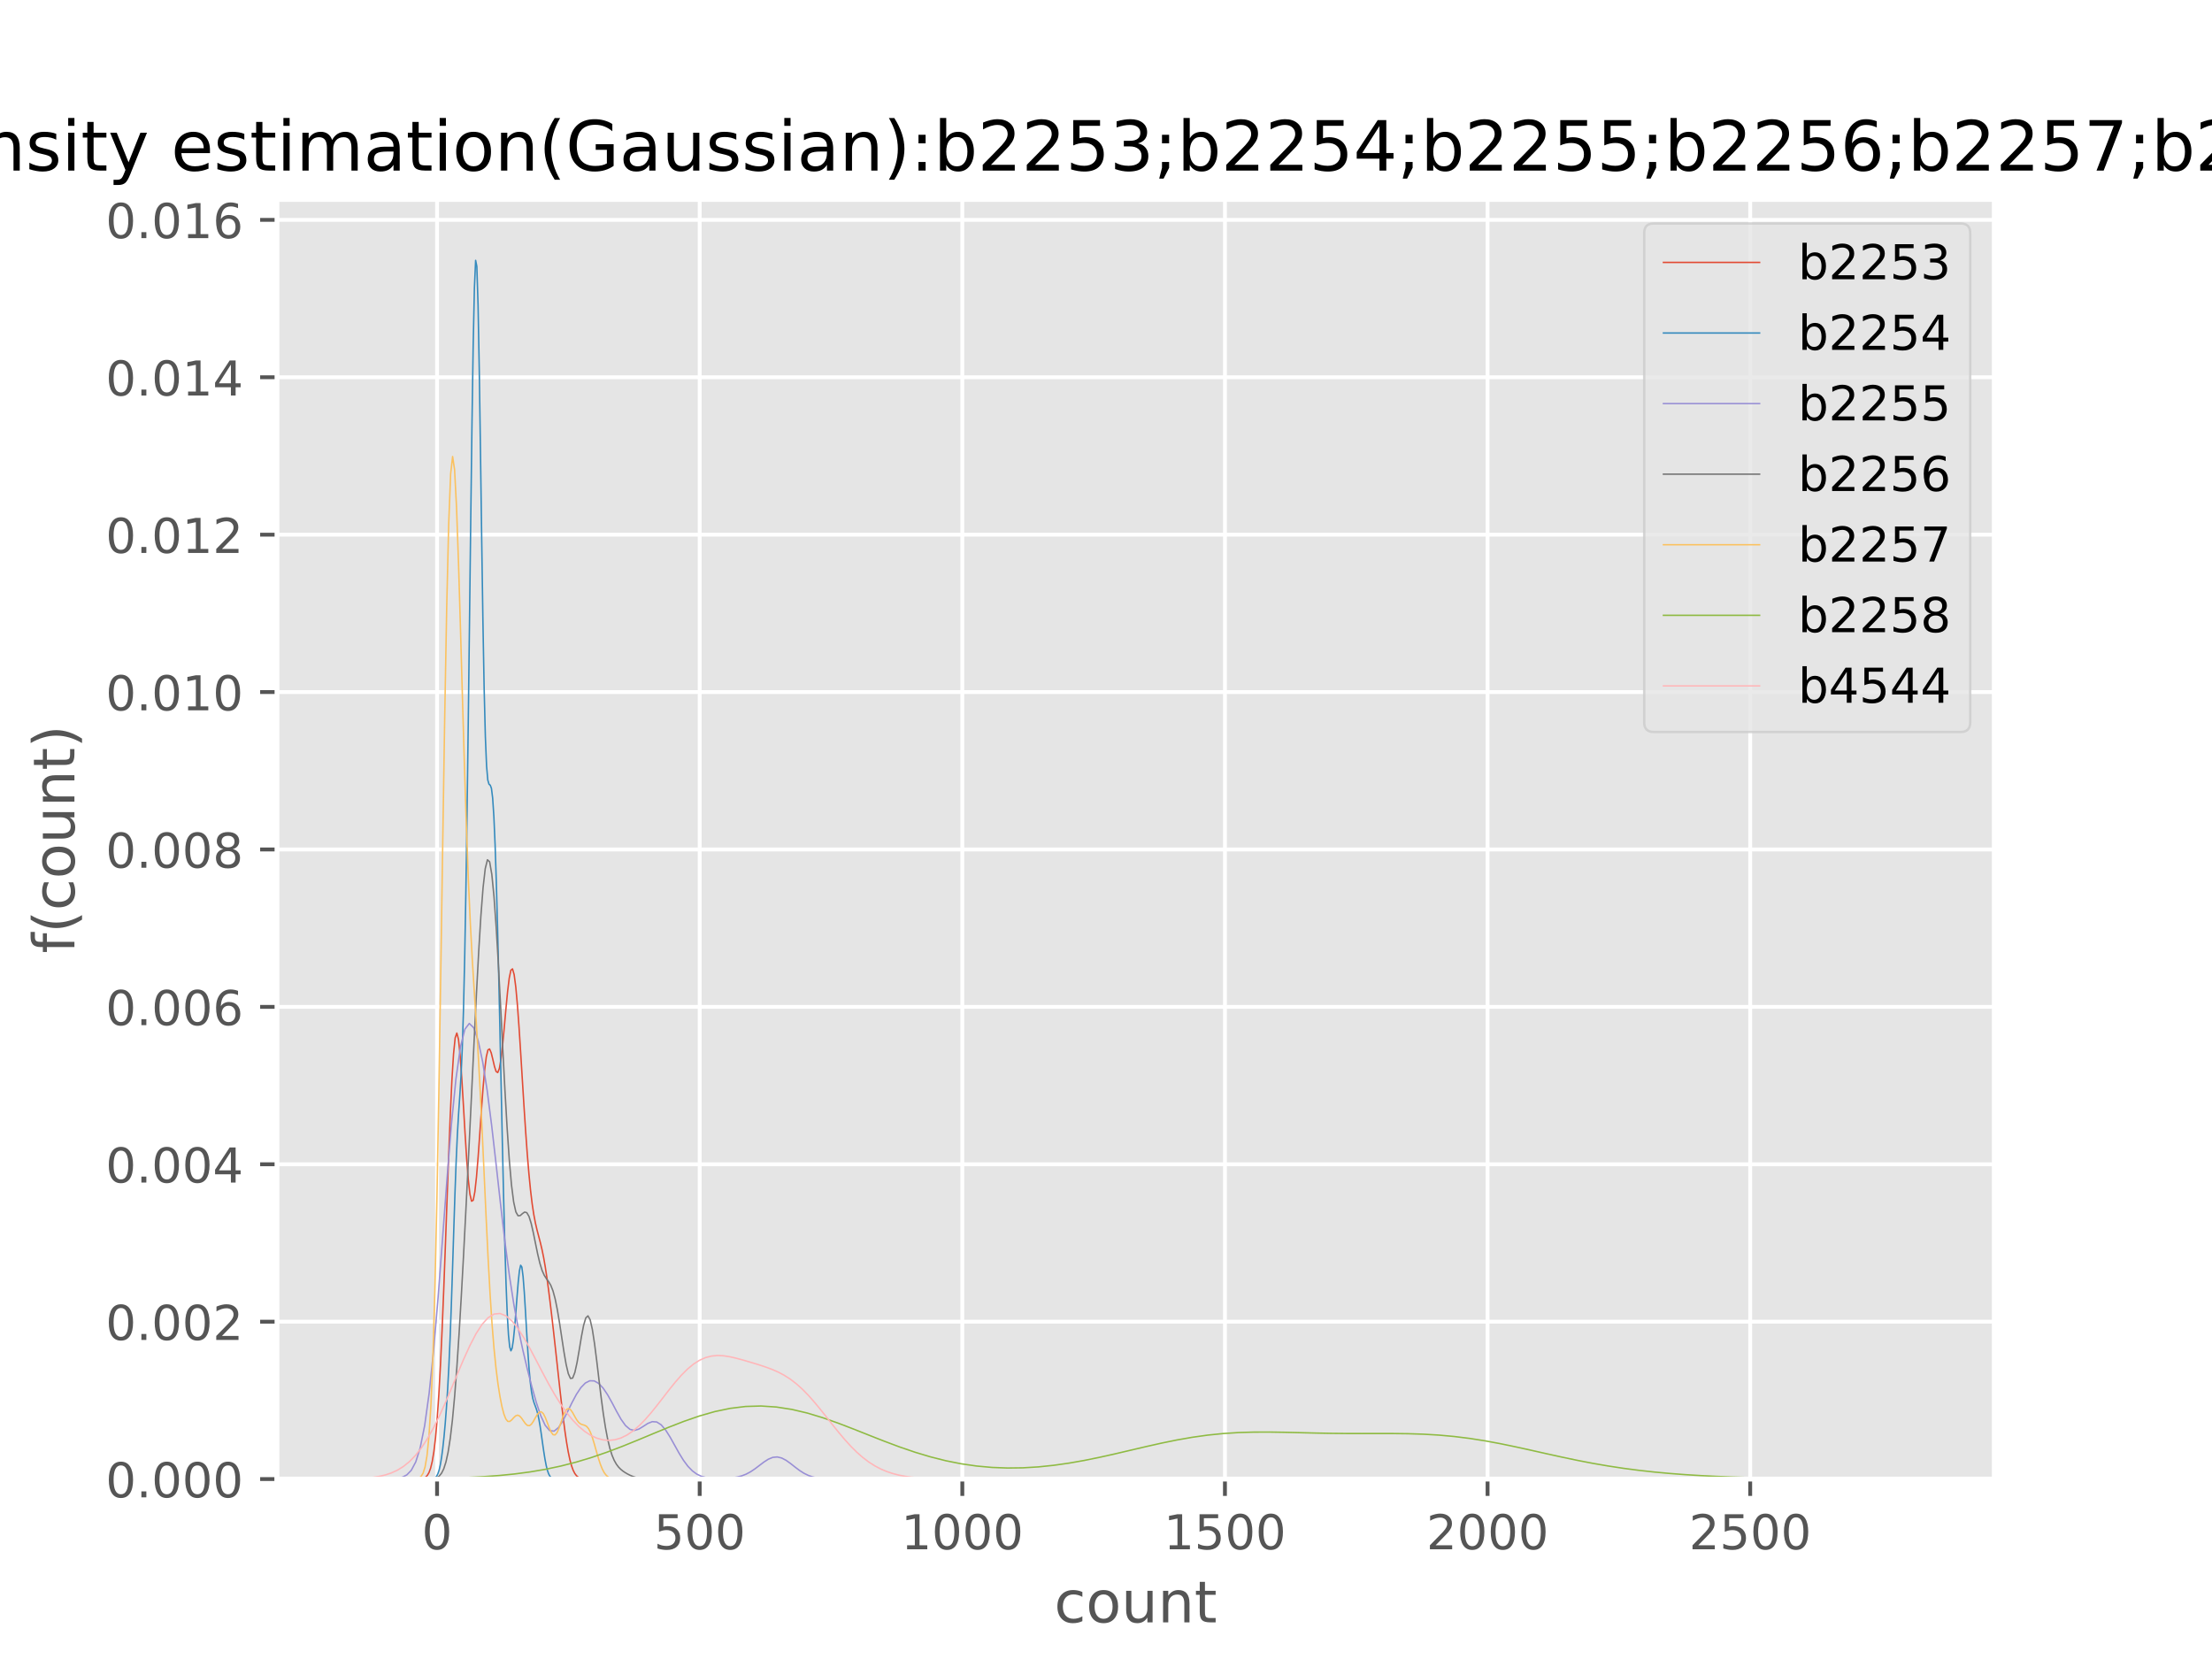 <?xml version="1.0" encoding="utf-8" standalone="no"?>
<!DOCTYPE svg PUBLIC "-//W3C//DTD SVG 1.1//EN"
  "http://www.w3.org/Graphics/SVG/1.1/DTD/svg11.dtd">
<!-- Created with matplotlib (http://matplotlib.org/) -->
<svg height="345pt" version="1.1" viewBox="0 0 460 345" width="460pt" xmlns="http://www.w3.org/2000/svg" xmlns:xlink="http://www.w3.org/1999/xlink">
 <defs>
  <style type="text/css">
*{stroke-linecap:butt;stroke-linejoin:round;}
  </style>
 </defs>
 <g id="figure_1">
  <g id="patch_1">
   <path d="M 0 345.6 
L 460.8 345.6 
L 460.8 0 
L 0 0 
z
" style="fill:#ffffff;"/>
  </g>
  <g id="axes_1">
   <g id="patch_2">
    <path d="M 57.6 307.584 
L 414.72 307.584 
L 414.72 41.472 
L 57.6 41.472 
z
" style="fill:#e5e5e5;"/>
   </g>
   <g id="matplotlib.axis_1">
    <g id="xtick_1">
     <g id="line2d_1">
      <path clip-path="url(#p08663c7bf3)" d="M 90.89 307.584 
L 90.89 41.472 
" style="fill:none;stroke:#ffffff;stroke-linecap:square;stroke-width:0.8;"/>
     </g>
     <g id="line2d_2">
      <defs>
       <path d="M 0 0 
L 0 3.5 
" id="md60fcf4163" style="stroke:#555555;stroke-width:0.8;"/>
      </defs>
      <g>
       <use style="fill:#555555;stroke:#555555;stroke-width:0.8;" x="90.89" xlink:href="#md60fcf4163" y="307.584"/>
      </g>
     </g>
     <g id="text_1">
      <!-- 0 -->
      <defs>
       <path d="M 31.781 66.406 
Q 24.172 66.406 20.328 58.906 
Q 16.5 51.422 16.5 36.375 
Q 16.5 21.391 20.328 13.891 
Q 24.172 6.391 31.781 6.391 
Q 39.453 6.391 43.281 13.891 
Q 47.125 21.391 47.125 36.375 
Q 47.125 51.422 43.281 58.906 
Q 39.453 66.406 31.781 66.406 
z
M 31.781 74.219 
Q 44.047 74.219 50.516 64.516 
Q 56.984 54.828 56.984 36.375 
Q 56.984 17.969 50.516 8.266 
Q 44.047 -1.422 31.781 -1.422 
Q 19.531 -1.422 13.062 8.266 
Q 6.594 17.969 6.594 36.375 
Q 6.594 54.828 13.062 64.516 
Q 19.531 74.219 31.781 74.219 
z
" id="DejaVuSans-30"/>
      </defs>
      <g style="fill:#555555;" transform="translate(87.709 322.182)scale(0.1 -0.1)">
       <use xlink:href="#DejaVuSans-30"/>
      </g>
     </g>
    </g>
    <g id="xtick_2">
     <g id="line2d_3">
      <path clip-path="url(#p08663c7bf3)" d="M 145.505 307.584 
L 145.505 41.472 
" style="fill:none;stroke:#ffffff;stroke-linecap:square;stroke-width:0.8;"/>
     </g>
     <g id="line2d_4">
      <g>
       <use style="fill:#555555;stroke:#555555;stroke-width:0.8;" x="145.505" xlink:href="#md60fcf4163" y="307.584"/>
      </g>
     </g>
     <g id="text_2">
      <!-- 500 -->
      <defs>
       <path d="M 10.797 72.906 
L 49.516 72.906 
L 49.516 64.594 
L 19.828 64.594 
L 19.828 46.734 
Q 21.969 47.469 24.109 47.828 
Q 26.266 48.188 28.422 48.188 
Q 40.625 48.188 47.75 41.5 
Q 54.891 34.812 54.891 23.391 
Q 54.891 11.625 47.562 5.094 
Q 40.234 -1.422 26.906 -1.422 
Q 22.312 -1.422 17.547 -0.641 
Q 12.797 0.141 7.719 1.703 
L 7.719 11.625 
Q 12.109 9.234 16.797 8.062 
Q 21.484 6.891 26.703 6.891 
Q 35.156 6.891 40.078 11.328 
Q 45.016 15.766 45.016 23.391 
Q 45.016 31 40.078 35.438 
Q 35.156 39.891 26.703 39.891 
Q 22.75 39.891 18.812 39.016 
Q 14.891 38.141 10.797 36.281 
z
" id="DejaVuSans-35"/>
      </defs>
      <g style="fill:#555555;" transform="translate(135.961 322.182)scale(0.1 -0.1)">
       <use xlink:href="#DejaVuSans-35"/>
       <use x="63.623" xlink:href="#DejaVuSans-30"/>
       <use x="127.246" xlink:href="#DejaVuSans-30"/>
      </g>
     </g>
    </g>
    <g id="xtick_3">
     <g id="line2d_5">
      <path clip-path="url(#p08663c7bf3)" d="M 200.12 307.584 
L 200.12 41.472 
" style="fill:none;stroke:#ffffff;stroke-linecap:square;stroke-width:0.8;"/>
     </g>
     <g id="line2d_6">
      <g>
       <use style="fill:#555555;stroke:#555555;stroke-width:0.8;" x="200.12" xlink:href="#md60fcf4163" y="307.584"/>
      </g>
     </g>
     <g id="text_3">
      <!-- 1000 -->
      <defs>
       <path d="M 12.406 8.297 
L 28.516 8.297 
L 28.516 63.922 
L 10.984 60.406 
L 10.984 69.391 
L 28.422 72.906 
L 38.281 72.906 
L 38.281 8.297 
L 54.391 8.297 
L 54.391 0 
L 12.406 0 
z
" id="DejaVuSans-31"/>
      </defs>
      <g style="fill:#555555;" transform="translate(187.395 322.182)scale(0.1 -0.1)">
       <use xlink:href="#DejaVuSans-31"/>
       <use x="63.623" xlink:href="#DejaVuSans-30"/>
       <use x="127.246" xlink:href="#DejaVuSans-30"/>
       <use x="190.869" xlink:href="#DejaVuSans-30"/>
      </g>
     </g>
    </g>
    <g id="xtick_4">
     <g id="line2d_7">
      <path clip-path="url(#p08663c7bf3)" d="M 254.735 307.584 
L 254.735 41.472 
" style="fill:none;stroke:#ffffff;stroke-linecap:square;stroke-width:0.8;"/>
     </g>
     <g id="line2d_8">
      <g>
       <use style="fill:#555555;stroke:#555555;stroke-width:0.8;" x="254.735" xlink:href="#md60fcf4163" y="307.584"/>
      </g>
     </g>
     <g id="text_4">
      <!-- 1500 -->
      <g style="fill:#555555;" transform="translate(242.01 322.182)scale(0.1 -0.1)">
       <use xlink:href="#DejaVuSans-31"/>
       <use x="63.623" xlink:href="#DejaVuSans-35"/>
       <use x="127.246" xlink:href="#DejaVuSans-30"/>
       <use x="190.869" xlink:href="#DejaVuSans-30"/>
      </g>
     </g>
    </g>
    <g id="xtick_5">
     <g id="line2d_9">
      <path clip-path="url(#p08663c7bf3)" d="M 309.35 307.584 
L 309.35 41.472 
" style="fill:none;stroke:#ffffff;stroke-linecap:square;stroke-width:0.8;"/>
     </g>
     <g id="line2d_10">
      <g>
       <use style="fill:#555555;stroke:#555555;stroke-width:0.8;" x="309.35" xlink:href="#md60fcf4163" y="307.584"/>
      </g>
     </g>
     <g id="text_5">
      <!-- 2000 -->
      <defs>
       <path d="M 19.188 8.297 
L 53.609 8.297 
L 53.609 0 
L 7.328 0 
L 7.328 8.297 
Q 12.938 14.109 22.625 23.891 
Q 32.328 33.688 34.812 36.531 
Q 39.547 41.844 41.422 45.531 
Q 43.312 49.219 43.312 52.781 
Q 43.312 58.594 39.234 62.25 
Q 35.156 65.922 28.609 65.922 
Q 23.969 65.922 18.812 64.312 
Q 13.672 62.703 7.812 59.422 
L 7.812 69.391 
Q 13.766 71.781 18.938 73 
Q 24.125 74.219 28.422 74.219 
Q 39.75 74.219 46.484 68.547 
Q 53.219 62.891 53.219 53.422 
Q 53.219 48.922 51.531 44.891 
Q 49.859 40.875 45.406 35.406 
Q 44.188 33.984 37.641 27.219 
Q 31.109 20.453 19.188 8.297 
z
" id="DejaVuSans-32"/>
      </defs>
      <g style="fill:#555555;" transform="translate(296.625 322.182)scale(0.1 -0.1)">
       <use xlink:href="#DejaVuSans-32"/>
       <use x="63.623" xlink:href="#DejaVuSans-30"/>
       <use x="127.246" xlink:href="#DejaVuSans-30"/>
       <use x="190.869" xlink:href="#DejaVuSans-30"/>
      </g>
     </g>
    </g>
    <g id="xtick_6">
     <g id="line2d_11">
      <path clip-path="url(#p08663c7bf3)" d="M 363.965 307.584 
L 363.965 41.472 
" style="fill:none;stroke:#ffffff;stroke-linecap:square;stroke-width:0.8;"/>
     </g>
     <g id="line2d_12">
      <g>
       <use style="fill:#555555;stroke:#555555;stroke-width:0.8;" x="363.965" xlink:href="#md60fcf4163" y="307.584"/>
      </g>
     </g>
     <g id="text_6">
      <!-- 2500 -->
      <g style="fill:#555555;" transform="translate(351.24 322.182)scale(0.1 -0.1)">
       <use xlink:href="#DejaVuSans-32"/>
       <use x="63.623" xlink:href="#DejaVuSans-35"/>
       <use x="127.246" xlink:href="#DejaVuSans-30"/>
       <use x="190.869" xlink:href="#DejaVuSans-30"/>
      </g>
     </g>
    </g>
    <g id="text_7">
     <!-- count -->
     <defs>
      <path d="M 48.781 52.594 
L 48.781 44.188 
Q 44.969 46.297 41.141 47.344 
Q 37.312 48.391 33.406 48.391 
Q 24.656 48.391 19.812 42.844 
Q 14.984 37.312 14.984 27.297 
Q 14.984 17.281 19.812 11.734 
Q 24.656 6.203 33.406 6.203 
Q 37.312 6.203 41.141 7.25 
Q 44.969 8.297 48.781 10.406 
L 48.781 2.094 
Q 45.016 0.344 40.984 -0.531 
Q 36.969 -1.422 32.422 -1.422 
Q 20.062 -1.422 12.781 6.344 
Q 5.516 14.109 5.516 27.297 
Q 5.516 40.672 12.859 48.328 
Q 20.219 56 33.016 56 
Q 37.156 56 41.109 55.141 
Q 45.062 54.297 48.781 52.594 
z
" id="DejaVuSans-63"/>
      <path d="M 30.609 48.391 
Q 23.391 48.391 19.188 42.75 
Q 14.984 37.109 14.984 27.297 
Q 14.984 17.484 19.156 11.844 
Q 23.344 6.203 30.609 6.203 
Q 37.797 6.203 41.984 11.859 
Q 46.188 17.531 46.188 27.297 
Q 46.188 37.016 41.984 42.703 
Q 37.797 48.391 30.609 48.391 
z
M 30.609 56 
Q 42.328 56 49.016 48.375 
Q 55.719 40.766 55.719 27.297 
Q 55.719 13.875 49.016 6.219 
Q 42.328 -1.422 30.609 -1.422 
Q 18.844 -1.422 12.172 6.219 
Q 5.516 13.875 5.516 27.297 
Q 5.516 40.766 12.172 48.375 
Q 18.844 56 30.609 56 
z
" id="DejaVuSans-6f"/>
      <path d="M 8.5 21.578 
L 8.5 54.688 
L 17.484 54.688 
L 17.484 21.922 
Q 17.484 14.156 20.5 10.266 
Q 23.531 6.391 29.594 6.391 
Q 36.859 6.391 41.078 11.031 
Q 45.312 15.672 45.312 23.688 
L 45.312 54.688 
L 54.297 54.688 
L 54.297 0 
L 45.312 0 
L 45.312 8.406 
Q 42.047 3.422 37.719 1 
Q 33.406 -1.422 27.688 -1.422 
Q 18.266 -1.422 13.375 4.438 
Q 8.5 10.297 8.5 21.578 
z
M 31.109 56 
z
" id="DejaVuSans-75"/>
      <path d="M 54.891 33.016 
L 54.891 0 
L 45.906 0 
L 45.906 32.719 
Q 45.906 40.484 42.875 44.328 
Q 39.844 48.188 33.797 48.188 
Q 26.516 48.188 22.312 43.547 
Q 18.109 38.922 18.109 30.906 
L 18.109 0 
L 9.078 0 
L 9.078 54.688 
L 18.109 54.688 
L 18.109 46.188 
Q 21.344 51.125 25.703 53.562 
Q 30.078 56 35.797 56 
Q 45.219 56 50.047 50.172 
Q 54.891 44.344 54.891 33.016 
z
" id="DejaVuSans-6e"/>
      <path d="M 18.312 70.219 
L 18.312 54.688 
L 36.812 54.688 
L 36.812 47.703 
L 18.312 47.703 
L 18.312 18.016 
Q 18.312 11.328 20.141 9.422 
Q 21.969 7.516 27.594 7.516 
L 36.812 7.516 
L 36.812 0 
L 27.594 0 
Q 17.188 0 13.234 3.875 
Q 9.281 7.766 9.281 18.016 
L 9.281 47.703 
L 2.688 47.703 
L 2.688 54.688 
L 9.281 54.688 
L 9.281 70.219 
z
" id="DejaVuSans-74"/>
     </defs>
     <g style="fill:#555555;" transform="translate(219.232 337.38)scale(0.12 -0.12)">
      <use xlink:href="#DejaVuSans-63"/>
      <use x="54.98" xlink:href="#DejaVuSans-6f"/>
      <use x="116.162" xlink:href="#DejaVuSans-75"/>
      <use x="179.541" xlink:href="#DejaVuSans-6e"/>
      <use x="242.92" xlink:href="#DejaVuSans-74"/>
     </g>
    </g>
   </g>
   <g id="matplotlib.axis_2">
    <g id="ytick_1">
     <g id="line2d_13">
      <path clip-path="url(#p08663c7bf3)" d="M 57.6 307.584 
L 414.72 307.584 
" style="fill:none;stroke:#ffffff;stroke-linecap:square;stroke-width:0.8;"/>
     </g>
     <g id="line2d_14">
      <defs>
       <path d="M 0 0 
L -3.5 0 
" id="m6c4a6b5fe7" style="stroke:#555555;stroke-width:0.8;"/>
      </defs>
      <g>
       <use style="fill:#555555;stroke:#555555;stroke-width:0.8;" x="57.6" xlink:href="#m6c4a6b5fe7" y="307.584"/>
      </g>
     </g>
     <g id="text_8">
      <!-- 0.000 -->
      <defs>
       <path d="M 10.688 12.406 
L 21 12.406 
L 21 0 
L 10.688 0 
z
" id="DejaVuSans-2e"/>
      </defs>
      <g style="fill:#555555;" transform="translate(21.972 311.383)scale(0.1 -0.1)">
       <use xlink:href="#DejaVuSans-30"/>
       <use x="63.623" xlink:href="#DejaVuSans-2e"/>
       <use x="95.41" xlink:href="#DejaVuSans-30"/>
       <use x="159.033" xlink:href="#DejaVuSans-30"/>
       <use x="222.656" xlink:href="#DejaVuSans-30"/>
      </g>
     </g>
    </g>
    <g id="ytick_2">
     <g id="line2d_15">
      <path clip-path="url(#p08663c7bf3)" d="M 57.6 274.851 
L 414.72 274.851 
" style="fill:none;stroke:#ffffff;stroke-linecap:square;stroke-width:0.8;"/>
     </g>
     <g id="line2d_16">
      <g>
       <use style="fill:#555555;stroke:#555555;stroke-width:0.8;" x="57.6" xlink:href="#m6c4a6b5fe7" y="274.851"/>
      </g>
     </g>
     <g id="text_9">
      <!-- 0.002 -->
      <g style="fill:#555555;" transform="translate(21.972 278.65)scale(0.1 -0.1)">
       <use xlink:href="#DejaVuSans-30"/>
       <use x="63.623" xlink:href="#DejaVuSans-2e"/>
       <use x="95.41" xlink:href="#DejaVuSans-30"/>
       <use x="159.033" xlink:href="#DejaVuSans-30"/>
       <use x="222.656" xlink:href="#DejaVuSans-32"/>
      </g>
     </g>
    </g>
    <g id="ytick_3">
     <g id="line2d_17">
      <path clip-path="url(#p08663c7bf3)" d="M 57.6 242.118 
L 414.72 242.118 
" style="fill:none;stroke:#ffffff;stroke-linecap:square;stroke-width:0.8;"/>
     </g>
     <g id="line2d_18">
      <g>
       <use style="fill:#555555;stroke:#555555;stroke-width:0.8;" x="57.6" xlink:href="#m6c4a6b5fe7" y="242.118"/>
      </g>
     </g>
     <g id="text_10">
      <!-- 0.004 -->
      <defs>
       <path d="M 37.797 64.312 
L 12.891 25.391 
L 37.797 25.391 
z
M 35.203 72.906 
L 47.609 72.906 
L 47.609 25.391 
L 58.016 25.391 
L 58.016 17.188 
L 47.609 17.188 
L 47.609 0 
L 37.797 0 
L 37.797 17.188 
L 4.891 17.188 
L 4.891 26.703 
z
" id="DejaVuSans-34"/>
      </defs>
      <g style="fill:#555555;" transform="translate(21.972 245.918)scale(0.1 -0.1)">
       <use xlink:href="#DejaVuSans-30"/>
       <use x="63.623" xlink:href="#DejaVuSans-2e"/>
       <use x="95.41" xlink:href="#DejaVuSans-30"/>
       <use x="159.033" xlink:href="#DejaVuSans-30"/>
       <use x="222.656" xlink:href="#DejaVuSans-34"/>
      </g>
     </g>
    </g>
    <g id="ytick_4">
     <g id="line2d_19">
      <path clip-path="url(#p08663c7bf3)" d="M 57.6 209.385 
L 414.72 209.385 
" style="fill:none;stroke:#ffffff;stroke-linecap:square;stroke-width:0.8;"/>
     </g>
     <g id="line2d_20">
      <g>
       <use style="fill:#555555;stroke:#555555;stroke-width:0.8;" x="57.6" xlink:href="#m6c4a6b5fe7" y="209.385"/>
      </g>
     </g>
     <g id="text_11">
      <!-- 0.006 -->
      <defs>
       <path d="M 33.016 40.375 
Q 26.375 40.375 22.484 35.828 
Q 18.609 31.297 18.609 23.391 
Q 18.609 15.531 22.484 10.953 
Q 26.375 6.391 33.016 6.391 
Q 39.656 6.391 43.531 10.953 
Q 47.406 15.531 47.406 23.391 
Q 47.406 31.297 43.531 35.828 
Q 39.656 40.375 33.016 40.375 
z
M 52.594 71.297 
L 52.594 62.312 
Q 48.875 64.062 45.094 64.984 
Q 41.312 65.922 37.594 65.922 
Q 27.828 65.922 22.672 59.328 
Q 17.531 52.734 16.797 39.406 
Q 19.672 43.656 24.016 45.922 
Q 28.375 48.188 33.594 48.188 
Q 44.578 48.188 50.953 41.516 
Q 57.328 34.859 57.328 23.391 
Q 57.328 12.156 50.688 5.359 
Q 44.047 -1.422 33.016 -1.422 
Q 20.359 -1.422 13.672 8.266 
Q 6.984 17.969 6.984 36.375 
Q 6.984 53.656 15.188 63.938 
Q 23.391 74.219 37.203 74.219 
Q 40.922 74.219 44.703 73.484 
Q 48.484 72.75 52.594 71.297 
z
" id="DejaVuSans-36"/>
      </defs>
      <g style="fill:#555555;" transform="translate(21.972 213.185)scale(0.1 -0.1)">
       <use xlink:href="#DejaVuSans-30"/>
       <use x="63.623" xlink:href="#DejaVuSans-2e"/>
       <use x="95.41" xlink:href="#DejaVuSans-30"/>
       <use x="159.033" xlink:href="#DejaVuSans-30"/>
       <use x="222.656" xlink:href="#DejaVuSans-36"/>
      </g>
     </g>
    </g>
    <g id="ytick_5">
     <g id="line2d_21">
      <path clip-path="url(#p08663c7bf3)" d="M 57.6 176.653 
L 414.72 176.653 
" style="fill:none;stroke:#ffffff;stroke-linecap:square;stroke-width:0.8;"/>
     </g>
     <g id="line2d_22">
      <g>
       <use style="fill:#555555;stroke:#555555;stroke-width:0.8;" x="57.6" xlink:href="#m6c4a6b5fe7" y="176.653"/>
      </g>
     </g>
     <g id="text_12">
      <!-- 0.008 -->
      <defs>
       <path d="M 31.781 34.625 
Q 24.75 34.625 20.719 30.859 
Q 16.703 27.094 16.703 20.516 
Q 16.703 13.922 20.719 10.156 
Q 24.75 6.391 31.781 6.391 
Q 38.812 6.391 42.859 10.172 
Q 46.922 13.969 46.922 20.516 
Q 46.922 27.094 42.891 30.859 
Q 38.875 34.625 31.781 34.625 
z
M 21.922 38.812 
Q 15.578 40.375 12.031 44.719 
Q 8.5 49.078 8.5 55.328 
Q 8.5 64.062 14.719 69.141 
Q 20.953 74.219 31.781 74.219 
Q 42.672 74.219 48.875 69.141 
Q 55.078 64.062 55.078 55.328 
Q 55.078 49.078 51.531 44.719 
Q 48 40.375 41.703 38.812 
Q 48.828 37.156 52.797 32.312 
Q 56.781 27.484 56.781 20.516 
Q 56.781 9.906 50.312 4.234 
Q 43.844 -1.422 31.781 -1.422 
Q 19.734 -1.422 13.25 4.234 
Q 6.781 9.906 6.781 20.516 
Q 6.781 27.484 10.781 32.312 
Q 14.797 37.156 21.922 38.812 
z
M 18.312 54.391 
Q 18.312 48.734 21.844 45.562 
Q 25.391 42.391 31.781 42.391 
Q 38.141 42.391 41.719 45.562 
Q 45.312 48.734 45.312 54.391 
Q 45.312 60.062 41.719 63.234 
Q 38.141 66.406 31.781 66.406 
Q 25.391 66.406 21.844 63.234 
Q 18.312 60.062 18.312 54.391 
z
" id="DejaVuSans-38"/>
      </defs>
      <g style="fill:#555555;" transform="translate(21.972 180.452)scale(0.1 -0.1)">
       <use xlink:href="#DejaVuSans-30"/>
       <use x="63.623" xlink:href="#DejaVuSans-2e"/>
       <use x="95.41" xlink:href="#DejaVuSans-30"/>
       <use x="159.033" xlink:href="#DejaVuSans-30"/>
       <use x="222.656" xlink:href="#DejaVuSans-38"/>
      </g>
     </g>
    </g>
    <g id="ytick_6">
     <g id="line2d_23">
      <path clip-path="url(#p08663c7bf3)" d="M 57.6 143.92 
L 414.72 143.92 
" style="fill:none;stroke:#ffffff;stroke-linecap:square;stroke-width:0.8;"/>
     </g>
     <g id="line2d_24">
      <g>
       <use style="fill:#555555;stroke:#555555;stroke-width:0.8;" x="57.6" xlink:href="#m6c4a6b5fe7" y="143.92"/>
      </g>
     </g>
     <g id="text_13">
      <!-- 0.010 -->
      <g style="fill:#555555;" transform="translate(21.972 147.719)scale(0.1 -0.1)">
       <use xlink:href="#DejaVuSans-30"/>
       <use x="63.623" xlink:href="#DejaVuSans-2e"/>
       <use x="95.41" xlink:href="#DejaVuSans-30"/>
       <use x="159.033" xlink:href="#DejaVuSans-31"/>
       <use x="222.656" xlink:href="#DejaVuSans-30"/>
      </g>
     </g>
    </g>
    <g id="ytick_7">
     <g id="line2d_25">
      <path clip-path="url(#p08663c7bf3)" d="M 57.6 111.187 
L 414.72 111.187 
" style="fill:none;stroke:#ffffff;stroke-linecap:square;stroke-width:0.8;"/>
     </g>
     <g id="line2d_26">
      <g>
       <use style="fill:#555555;stroke:#555555;stroke-width:0.8;" x="57.6" xlink:href="#m6c4a6b5fe7" y="111.187"/>
      </g>
     </g>
     <g id="text_14">
      <!-- 0.012 -->
      <g style="fill:#555555;" transform="translate(21.972 114.986)scale(0.1 -0.1)">
       <use xlink:href="#DejaVuSans-30"/>
       <use x="63.623" xlink:href="#DejaVuSans-2e"/>
       <use x="95.41" xlink:href="#DejaVuSans-30"/>
       <use x="159.033" xlink:href="#DejaVuSans-31"/>
       <use x="222.656" xlink:href="#DejaVuSans-32"/>
      </g>
     </g>
    </g>
    <g id="ytick_8">
     <g id="line2d_27">
      <path clip-path="url(#p08663c7bf3)" d="M 57.6 78.454 
L 414.72 78.454 
" style="fill:none;stroke:#ffffff;stroke-linecap:square;stroke-width:0.8;"/>
     </g>
     <g id="line2d_28">
      <g>
       <use style="fill:#555555;stroke:#555555;stroke-width:0.8;" x="57.6" xlink:href="#m6c4a6b5fe7" y="78.454"/>
      </g>
     </g>
     <g id="text_15">
      <!-- 0.014 -->
      <g style="fill:#555555;" transform="translate(21.972 82.253)scale(0.1 -0.1)">
       <use xlink:href="#DejaVuSans-30"/>
       <use x="63.623" xlink:href="#DejaVuSans-2e"/>
       <use x="95.41" xlink:href="#DejaVuSans-30"/>
       <use x="159.033" xlink:href="#DejaVuSans-31"/>
       <use x="222.656" xlink:href="#DejaVuSans-34"/>
      </g>
     </g>
    </g>
    <g id="ytick_9">
     <g id="line2d_29">
      <path clip-path="url(#p08663c7bf3)" d="M 57.6 45.721 
L 414.72 45.721 
" style="fill:none;stroke:#ffffff;stroke-linecap:square;stroke-width:0.8;"/>
     </g>
     <g id="line2d_30">
      <g>
       <use style="fill:#555555;stroke:#555555;stroke-width:0.8;" x="57.6" xlink:href="#m6c4a6b5fe7" y="45.721"/>
      </g>
     </g>
     <g id="text_16">
      <!-- 0.016 -->
      <g style="fill:#555555;" transform="translate(21.972 49.52)scale(0.1 -0.1)">
       <use xlink:href="#DejaVuSans-30"/>
       <use x="63.623" xlink:href="#DejaVuSans-2e"/>
       <use x="95.41" xlink:href="#DejaVuSans-30"/>
       <use x="159.033" xlink:href="#DejaVuSans-31"/>
       <use x="222.656" xlink:href="#DejaVuSans-36"/>
      </g>
     </g>
    </g>
    <g id="text_17">
     <!-- f(count) -->
     <defs>
      <path d="M 37.109 75.984 
L 37.109 68.5 
L 28.516 68.5 
Q 23.688 68.5 21.797 66.547 
Q 19.922 64.594 19.922 59.516 
L 19.922 54.688 
L 34.719 54.688 
L 34.719 47.703 
L 19.922 47.703 
L 19.922 0 
L 10.891 0 
L 10.891 47.703 
L 2.297 47.703 
L 2.297 54.688 
L 10.891 54.688 
L 10.891 58.5 
Q 10.891 67.625 15.141 71.797 
Q 19.391 75.984 28.609 75.984 
z
" id="DejaVuSans-66"/>
      <path d="M 31 75.875 
Q 24.469 64.656 21.281 53.656 
Q 18.109 42.672 18.109 31.391 
Q 18.109 20.125 21.312 9.062 
Q 24.516 -2 31 -13.188 
L 23.188 -13.188 
Q 15.875 -1.703 12.234 9.375 
Q 8.594 20.453 8.594 31.391 
Q 8.594 42.281 12.203 53.312 
Q 15.828 64.359 23.188 75.875 
z
" id="DejaVuSans-28"/>
      <path d="M 8.016 75.875 
L 15.828 75.875 
Q 23.141 64.359 26.781 53.312 
Q 30.422 42.281 30.422 31.391 
Q 30.422 20.453 26.781 9.375 
Q 23.141 -1.703 15.828 -13.188 
L 8.016 -13.188 
Q 14.5 -2 17.703 9.062 
Q 20.906 20.125 20.906 31.391 
Q 20.906 42.672 17.703 53.656 
Q 14.5 64.656 8.016 75.875 
z
" id="DejaVuSans-29"/>
     </defs>
     <g style="fill:#555555;" transform="translate(15.476 198.25)rotate(-90)scale(0.12 -0.12)">
      <use xlink:href="#DejaVuSans-66"/>
      <use x="35.205" xlink:href="#DejaVuSans-28"/>
      <use x="74.219" xlink:href="#DejaVuSans-63"/>
      <use x="129.199" xlink:href="#DejaVuSans-6f"/>
      <use x="190.381" xlink:href="#DejaVuSans-75"/>
      <use x="253.76" xlink:href="#DejaVuSans-6e"/>
      <use x="317.139" xlink:href="#DejaVuSans-74"/>
      <use x="356.348" xlink:href="#DejaVuSans-29"/>
     </g>
    </g>
   </g>
   <g id="line2d_31">
    <path clip-path="url(#p08663c7bf3)" d="M 87.845 307.473 
L 88.186 307.363 
L 88.527 307.163 
L 88.867 306.815 
L 89.208 306.237 
L 89.549 305.316 
L 89.889 303.911 
L 90.23 301.859 
L 90.571 298.984 
L 90.911 295.121 
L 91.252 290.138 
L 91.593 283.969 
L 91.933 276.641 
L 92.274 268.296 
L 92.614 259.207 
L 92.955 249.769 
L 93.296 240.485 
L 93.636 231.919 
L 93.977 224.639 
L 94.318 219.151 
L 94.658 215.823 
L 94.999 214.829 
L 95.34 216.108 
L 95.68 219.369 
L 96.021 224.12 
L 96.362 229.737 
L 96.702 235.547 
L 97.043 240.913 
L 97.384 245.304 
L 97.724 248.338 
L 98.065 249.794 
L 98.406 249.611 
L 98.746 247.87 
L 99.087 244.777 
L 99.427 240.643 
L 99.768 235.875 
L 100.109 230.939 
L 100.449 226.328 
L 100.79 222.491 
L 101.131 219.77 
L 101.471 218.334 
L 101.812 218.143 
L 102.153 218.948 
L 102.493 220.335 
L 102.834 221.799 
L 103.175 222.837 
L 103.515 223.041 
L 103.856 222.163 
L 104.197 220.155 
L 104.537 217.173 
L 104.878 213.545 
L 105.219 209.715 
L 105.559 206.178 
L 105.9 203.4 
L 106.24 201.757 
L 106.581 201.49 
L 106.922 202.682 
L 107.262 205.266 
L 107.603 209.046 
L 107.944 213.739 
L 108.284 219.016 
L 108.625 224.549 
L 108.966 230.036 
L 109.306 235.229 
L 109.647 239.943 
L 109.988 244.061 
L 110.328 247.528 
L 110.669 250.353 
L 111.01 252.598 
L 111.35 254.374 
L 111.691 255.828 
L 112.032 257.122 
L 112.372 258.417 
L 112.713 259.851 
L 113.054 261.521 
L 113.394 263.475 
L 113.735 265.717 
L 114.075 268.217 
L 114.416 270.925 
L 114.757 273.789 
L 115.097 276.766 
L 115.438 279.821 
L 115.779 282.925 
L 116.119 286.047 
L 116.46 289.141 
L 116.801 292.149 
L 117.141 294.999 
L 117.482 297.617 
L 117.823 299.936 
L 118.163 301.913 
L 118.504 303.527 
L 118.845 304.789 
L 119.185 305.732 
L 119.526 306.405 
L 119.867 306.864 
L 120.207 307.162 
L 120.548 307.347 
L 120.888 307.456 
L 121.229 307.518 
L 121.57 307.552 
" style="fill:none;stroke:#e24a33;stroke-linecap:square;stroke-width:0.3;"/>
   </g>
   <g id="line2d_32">
    <path clip-path="url(#p08663c7bf3)" d="M 90.054 307.51 
L 90.307 307.423 
L 90.56 307.257 
L 90.813 306.96 
L 91.066 306.467 
L 91.319 305.703 
L 91.572 304.598 
L 91.825 303.1 
L 92.078 301.184 
L 92.331 298.844 
L 92.584 296.065 
L 92.837 292.788 
L 93.09 288.879 
L 93.343 284.15 
L 93.596 278.424 
L 93.849 271.656 
L 94.102 264.038 
L 94.355 256.037 
L 94.608 248.305 
L 94.861 241.48 
L 95.114 235.934 
L 95.367 231.58 
L 95.62 227.829 
L 95.873 223.714 
L 96.126 218.15 
L 96.379 210.199 
L 96.632 199.282 
L 96.885 185.246 
L 97.138 168.346 
L 97.391 149.173 
L 97.644 128.607 
L 97.897 107.821 
L 98.15 88.285 
L 98.403 71.707 
L 98.656 59.839 
L 98.909 54.144 
L 99.162 55.405 
L 99.415 63.44 
L 99.668 77.03 
L 99.921 94.13 
L 100.174 112.302 
L 100.427 129.23 
L 100.68 143.165 
L 100.933 153.197 
L 101.186 159.306 
L 101.439 162.209 
L 101.692 163.089 
L 101.945 163.272 
L 102.198 163.944 
L 102.451 165.968 
L 102.704 169.823 
L 102.957 175.642 
L 103.21 183.313 
L 103.463 192.573 
L 103.716 203.083 
L 103.969 214.447 
L 104.222 226.217 
L 104.475 237.883 
L 104.728 248.899 
L 104.981 258.735 
L 105.234 266.951 
L 105.487 273.27 
L 105.74 277.612 
L 105.993 280.082 
L 106.246 280.911 
L 106.499 280.37 
L 106.752 278.725 
L 107.005 276.219 
L 107.258 273.122 
L 107.511 269.783 
L 107.764 266.66 
L 108.017 264.277 
L 108.27 263.119 
L 108.523 263.498 
L 108.776 265.452 
L 109.029 268.726 
L 109.282 272.843 
L 109.535 277.228 
L 109.788 281.36 
L 110.041 284.871 
L 110.294 287.59 
L 110.547 289.529 
L 110.8 290.828 
L 111.053 291.698 
L 111.306 292.374 
L 111.559 293.068 
L 111.812 293.948 
L 112.065 295.112 
L 112.318 296.575 
L 112.571 298.272 
L 112.824 300.079 
L 113.077 301.844 
L 113.33 303.433 
L 113.583 304.753 
L 113.836 305.767 
L 114.089 306.488 
L 114.342 306.963 
L 114.595 307.254 
L 114.848 307.42 
L 115.101 307.508 
" style="fill:none;stroke:#348abd;stroke-linecap:square;stroke-width:0.3;"/>
   </g>
   <g id="line2d_33">
    <path clip-path="url(#p08663c7bf3)" d="M 81.816 307.521 
L 82.744 307.422 
L 83.672 307.195 
L 84.6 306.712 
L 85.528 305.76 
L 86.456 304.019 
L 87.385 301.069 
L 88.313 296.446 
L 89.241 289.753 
L 90.169 280.83 
L 91.097 269.902 
L 92.025 257.666 
L 92.953 245.209 
L 93.881 233.773 
L 94.809 224.433 
L 95.737 217.823 
L 96.665 214.051 
L 97.593 212.832 
L 98.521 213.744 
L 99.449 216.462 
L 100.377 220.827 
L 101.305 226.735 
L 102.233 233.965 
L 103.162 242.066 
L 104.09 250.402 
L 105.018 258.326 
L 105.946 265.369 
L 106.874 271.36 
L 107.802 276.405 
L 108.73 280.764 
L 109.658 284.693 
L 110.586 288.321 
L 111.514 291.607 
L 112.442 294.373 
L 113.37 296.395 
L 114.298 297.496 
L 115.226 297.62 
L 116.154 296.858 
L 117.082 295.427 
L 118.01 293.612 
L 118.939 291.71 
L 119.867 289.968 
L 120.795 288.566 
L 121.723 287.608 
L 122.651 287.139 
L 123.579 287.17 
L 124.507 287.694 
L 125.435 288.68 
L 126.363 290.064 
L 127.291 291.73 
L 128.219 293.498 
L 129.147 295.146 
L 130.075 296.449 
L 131.003 297.24 
L 131.931 297.46 
L 132.859 297.186 
L 133.788 296.615 
L 134.716 296.012 
L 135.644 295.643 
L 136.572 295.709 
L 137.5 296.302 
L 138.428 297.395 
L 139.356 298.864 
L 140.284 300.525 
L 141.212 302.187 
L 142.14 303.691 
L 143.068 304.938 
L 143.996 305.889 
L 144.924 306.561 
L 145.852 306.998 
L 146.78 307.26 
L 147.708 307.401 
L 148.636 307.464 
L 149.565 307.478 
L 150.493 307.457 
L 151.421 307.406 
L 152.349 307.316 
L 153.277 307.165 
L 154.205 306.927 
L 155.133 306.572 
L 156.061 306.081 
L 156.989 305.46 
L 157.917 304.756 
L 158.845 304.051 
L 159.773 303.454 
L 160.701 303.072 
L 161.629 302.982 
L 162.557 303.202 
L 163.485 303.691 
L 164.413 304.358 
L 165.342 305.092 
L 166.27 305.79 
L 167.198 306.381 
L 168.126 306.833 
L 169.054 307.148 
L 169.982 307.348 
L 170.91 307.466 
L 171.838 307.529 
L 172.766 307.56 
L 173.694 307.574 
" style="fill:none;stroke:#988ed5;stroke-linecap:square;stroke-width:0.3;"/>
   </g>
   <g id="line2d_34">
    <path clip-path="url(#p08663c7bf3)" d="M 90.459 307.411 
L 90.913 307.236 
L 91.368 306.917 
L 91.822 306.365 
L 92.277 305.461 
L 92.731 304.055 
L 93.186 301.981 
L 93.64 299.076 
L 94.094 295.209 
L 94.549 290.31 
L 95.003 284.388 
L 95.458 277.529 
L 95.912 269.881 
L 96.367 261.613 
L 96.821 252.881 
L 97.276 243.806 
L 97.73 234.483 
L 98.185 225.017 
L 98.639 215.573 
L 99.093 206.415 
L 99.548 197.909 
L 100.002 190.493 
L 100.457 184.608 
L 100.911 180.628 
L 101.366 178.798 
L 101.82 179.214 
L 102.275 181.825 
L 102.729 186.45 
L 103.184 192.8 
L 103.638 200.491 
L 104.093 209.052 
L 104.547 217.949 
L 105.001 226.616 
L 105.456 234.517 
L 105.91 241.207 
L 106.365 246.39 
L 106.819 249.962 
L 107.274 252.015 
L 107.728 252.822 
L 108.183 252.789 
L 108.637 252.384 
L 109.092 252.06 
L 109.546 252.179 
L 110 252.947 
L 110.455 254.39 
L 110.909 256.363 
L 111.364 258.604 
L 111.818 260.809 
L 112.273 262.72 
L 112.727 264.189 
L 113.182 265.212 
L 113.636 265.917 
L 114.091 266.527 
L 114.545 267.297 
L 115 268.454 
L 115.454 270.143 
L 115.908 272.397 
L 116.363 275.125 
L 116.817 278.122 
L 117.272 281.098 
L 117.726 283.719 
L 118.181 285.659 
L 118.635 286.66 
L 119.09 286.575 
L 119.544 285.413 
L 119.999 283.353 
L 120.453 280.732 
L 120.907 277.995 
L 121.362 275.63 
L 121.816 274.075 
L 122.271 273.64 
L 122.725 274.454 
L 123.18 276.452 
L 123.634 279.4 
L 124.089 282.962 
L 124.543 286.774 
L 124.998 290.506 
L 125.452 293.913 
L 125.906 296.847 
L 126.361 299.255 
L 126.815 301.153 
L 127.27 302.603 
L 127.724 303.687 
L 128.179 304.49 
L 128.633 305.091 
L 129.088 305.551 
L 129.542 305.92 
L 129.997 306.228 
L 130.451 306.495 
L 130.906 306.73 
L 131.36 306.934 
L 131.814 307.106 
L 132.269 307.247 
L 132.723 307.356 
L 133.178 307.436 
L 133.632 307.493 
L 134.087 307.53 
L 134.541 307.554 
L 134.996 307.568 
L 135.45 307.576 
" style="fill:none;stroke:#777777;stroke-linecap:square;stroke-width:0.3;"/>
   </g>
   <g id="line2d_35">
    <path clip-path="url(#p08663c7bf3)" d="M 87.16 307.343 
L 87.569 307.026 
L 87.979 306.367 
L 88.389 305.079 
L 88.798 302.717 
L 89.208 298.656 
L 89.618 292.112 
L 90.027 282.24 
L 90.437 268.313 
L 90.847 249.97 
L 91.256 227.467 
L 91.666 201.84 
L 92.076 174.881 
L 92.485 148.901 
L 92.895 126.304 
L 93.305 109.107 
L 93.714 98.552 
L 94.124 94.937 
L 94.534 97.684 
L 94.943 105.596 
L 95.353 117.168 
L 95.763 130.861 
L 96.172 145.279 
L 96.582 159.269 
L 96.992 171.989 
L 97.401 182.952 
L 97.811 192.067 
L 98.221 199.627 
L 98.63 206.222 
L 99.04 212.572 
L 99.45 219.322 
L 99.859 226.864 
L 100.269 235.239 
L 100.679 244.152 
L 101.088 253.097 
L 101.498 261.52 
L 101.908 268.985 
L 102.317 275.267 
L 102.727 280.366 
L 103.137 284.438 
L 103.546 287.7 
L 103.956 290.335 
L 104.366 292.439 
L 104.775 294.029 
L 105.185 295.078 
L 105.595 295.581 
L 106.004 295.599 
L 106.414 295.276 
L 106.824 294.817 
L 107.233 294.434 
L 107.643 294.294 
L 108.053 294.466 
L 108.463 294.914 
L 108.872 295.509 
L 109.282 296.072 
L 109.692 296.434 
L 110.101 296.477 
L 110.511 296.169 
L 110.921 295.574 
L 111.33 294.833 
L 111.74 294.135 
L 112.15 293.671 
L 112.559 293.59 
L 112.969 293.957 
L 113.379 294.731 
L 113.788 295.775 
L 114.198 296.878 
L 114.608 297.807 
L 115.017 298.357 
L 115.427 298.402 
L 115.837 297.919 
L 116.246 297.001 
L 116.656 295.828 
L 117.066 294.634 
L 117.475 293.649 
L 117.885 293.048 
L 118.295 292.91 
L 118.704 293.208 
L 119.114 293.819 
L 119.524 294.565 
L 119.933 295.269 
L 120.343 295.803 
L 120.753 296.123 
L 121.162 296.279 
L 121.572 296.392 
L 121.982 296.618 
L 122.391 297.095 
L 122.801 297.898 
L 123.211 299.021 
L 123.62 300.379 
L 124.03 301.837 
L 124.44 303.25 
L 124.849 304.501 
L 125.259 305.517 
L 125.669 306.28 
L 126.078 306.81 
L 126.488 307.152 
L 126.898 307.358 
L 127.307 307.473 
L 127.717 307.533 
" style="fill:none;stroke:#fbc15e;stroke-linecap:square;stroke-width:0.3;"/>
   </g>
   <g id="line2d_36">
    <path clip-path="url(#p08663c7bf3)" d="M 81.382 307.554 
L 84.585 307.533 
L 87.788 307.499 
L 90.991 307.446 
L 94.194 307.366 
L 97.397 307.248 
L 100.6 307.079 
L 103.803 306.842 
L 107.006 306.522 
L 110.209 306.099 
L 113.412 305.555 
L 116.616 304.878 
L 119.819 304.056 
L 123.022 303.091 
L 126.225 301.989 
L 129.428 300.773 
L 132.631 299.475 
L 135.834 298.138 
L 139.037 296.818 
L 142.24 295.573 
L 145.443 294.464 
L 148.646 293.549 
L 151.849 292.877 
L 155.053 292.484 
L 158.256 292.39 
L 161.459 292.599 
L 164.662 293.095 
L 167.865 293.849 
L 171.068 294.815 
L 174.271 295.942 
L 177.474 297.171 
L 180.677 298.444 
L 183.88 299.704 
L 187.083 300.903 
L 190.287 302 
L 193.49 302.962 
L 196.693 303.769 
L 199.896 304.407 
L 203.099 304.872 
L 206.302 305.162 
L 209.505 305.283 
L 212.708 305.244 
L 215.911 305.053 
L 219.114 304.722 
L 222.317 304.265 
L 225.521 303.7 
L 228.724 303.046 
L 231.927 302.33 
L 235.13 301.579 
L 238.333 300.827 
L 241.536 300.108 
L 244.739 299.453 
L 247.942 298.891 
L 251.145 298.442 
L 254.348 298.116 
L 257.551 297.911 
L 260.754 297.816 
L 263.958 297.807 
L 267.161 297.857 
L 270.364 297.935 
L 273.567 298.014 
L 276.77 298.075 
L 279.973 298.108 
L 283.176 298.114 
L 286.379 298.108 
L 289.582 298.111 
L 292.785 298.149 
L 295.988 298.249 
L 299.192 298.436 
L 302.395 298.726 
L 305.598 299.124 
L 308.801 299.627 
L 312.004 300.222 
L 315.207 300.885 
L 318.41 301.591 
L 321.613 302.311 
L 324.816 303.018 
L 328.019 303.689 
L 331.222 304.308 
L 334.426 304.863 
L 337.629 305.349 
L 340.832 305.767 
L 344.035 306.121 
L 347.238 306.416 
L 350.441 306.66 
L 353.644 306.859 
L 356.847 307.022 
L 360.05 307.153 
L 363.253 307.258 
L 366.456 307.341 
L 369.659 307.406 
L 372.863 307.456 
L 376.066 307.494 
L 379.269 307.522 
L 382.472 307.542 
L 385.675 307.556 
L 388.878 307.566 
L 392.081 307.573 
L 395.284 307.577 
L 398.487 307.58 
" style="fill:none;stroke:#8eba42;stroke-linecap:square;stroke-width:0.3;"/>
   </g>
   <g id="line2d_37">
    <path clip-path="url(#p08663c7bf3)" d="M 73.833 307.501 
L 75.09 307.445 
L 76.347 307.357 
L 77.604 307.222 
L 78.861 307.021 
L 80.118 306.728 
L 81.375 306.312 
L 82.632 305.737 
L 83.889 304.964 
L 85.146 303.951 
L 86.403 302.66 
L 87.66 301.06 
L 88.917 299.134 
L 90.174 296.883 
L 91.431 294.332 
L 92.688 291.533 
L 93.945 288.567 
L 95.203 285.54 
L 96.46 282.577 
L 97.717 279.817 
L 98.974 277.395 
L 100.231 275.435 
L 101.488 274.036 
L 102.745 273.265 
L 104.002 273.147 
L 105.259 273.665 
L 106.516 274.764 
L 107.773 276.358 
L 109.03 278.336 
L 110.287 280.578 
L 111.544 282.963 
L 112.801 285.38 
L 114.058 287.731 
L 115.315 289.944 
L 116.572 291.965 
L 117.829 293.759 
L 119.086 295.311 
L 120.344 296.616 
L 121.601 297.675 
L 122.858 298.494 
L 124.115 299.076 
L 125.372 299.423 
L 126.629 299.534 
L 127.886 299.405 
L 129.143 299.032 
L 130.4 298.416 
L 131.657 297.562 
L 132.914 296.483 
L 134.171 295.204 
L 135.428 293.76 
L 136.685 292.199 
L 137.942 290.577 
L 139.199 288.955 
L 140.456 287.398 
L 141.713 285.965 
L 142.97 284.708 
L 144.227 283.668 
L 145.484 282.868 
L 146.742 282.314 
L 147.999 281.995 
L 149.256 281.886 
L 150.513 281.95 
L 151.77 282.145 
L 153.027 282.43 
L 154.284 282.767 
L 155.541 283.13 
L 156.798 283.506 
L 158.055 283.896 
L 159.312 284.312 
L 160.569 284.781 
L 161.826 285.331 
L 163.083 285.995 
L 164.34 286.8 
L 165.597 287.763 
L 166.854 288.891 
L 168.111 290.176 
L 169.368 291.596 
L 170.625 293.117 
L 171.882 294.699 
L 173.14 296.294 
L 174.397 297.859 
L 175.654 299.351 
L 176.911 300.736 
L 178.168 301.989 
L 179.425 303.094 
L 180.682 304.046 
L 181.939 304.847 
L 183.196 305.504 
L 184.453 306.033 
L 185.71 306.448 
L 186.967 306.768 
L 188.224 307.009 
L 189.481 307.186 
L 190.738 307.314 
L 191.995 307.404 
L 193.252 307.467 
L 194.509 307.509 
L 195.766 307.537 
L 197.023 307.555 
L 198.28 307.567 
" style="fill:none;stroke:#ffb5b8;stroke-linecap:square;stroke-width:0.3;"/>
   </g>
   <g id="patch_3">
    <path d="M 57.6 307.584 
L 57.6 41.472 
" style="fill:none;stroke:#ffffff;stroke-linecap:square;stroke-linejoin:miter;"/>
   </g>
   <g id="patch_4">
    <path d="M 414.72 307.584 
L 414.72 41.472 
" style="fill:none;stroke:#ffffff;stroke-linecap:square;stroke-linejoin:miter;"/>
   </g>
   <g id="patch_5">
    <path d="M 57.6 307.584 
L 414.72 307.584 
" style="fill:none;stroke:#ffffff;stroke-linecap:square;stroke-linejoin:miter;"/>
   </g>
   <g id="patch_6">
    <path d="M 57.6 41.472 
L 414.72 41.472 
" style="fill:none;stroke:#ffffff;stroke-linecap:square;stroke-linejoin:miter;"/>
   </g>
   <g id="text_18">
    <!-- kernel density estimation(Gaussian):b2253;b2254;b2255;b2256;b2257;b2258;b4544 -->
    <defs>
     <path d="M 9.078 75.984 
L 18.109 75.984 
L 18.109 31.109 
L 44.922 54.688 
L 56.391 54.688 
L 27.391 29.109 
L 57.625 0 
L 45.906 0 
L 18.109 26.703 
L 18.109 0 
L 9.078 0 
z
" id="DejaVuSans-6b"/>
     <path d="M 56.203 29.594 
L 56.203 25.203 
L 14.891 25.203 
Q 15.484 15.922 20.484 11.062 
Q 25.484 6.203 34.422 6.203 
Q 39.594 6.203 44.453 7.469 
Q 49.312 8.734 54.109 11.281 
L 54.109 2.781 
Q 49.266 0.734 44.188 -0.344 
Q 39.109 -1.422 33.891 -1.422 
Q 20.797 -1.422 13.156 6.188 
Q 5.516 13.812 5.516 26.812 
Q 5.516 40.234 12.766 48.109 
Q 20.016 56 32.328 56 
Q 43.359 56 49.781 48.891 
Q 56.203 41.797 56.203 29.594 
z
M 47.219 32.234 
Q 47.125 39.594 43.094 43.984 
Q 39.062 48.391 32.422 48.391 
Q 24.906 48.391 20.391 44.141 
Q 15.875 39.891 15.188 32.172 
z
" id="DejaVuSans-65"/>
     <path d="M 41.109 46.297 
Q 39.594 47.172 37.812 47.578 
Q 36.031 48 33.891 48 
Q 26.266 48 22.188 43.047 
Q 18.109 38.094 18.109 28.812 
L 18.109 0 
L 9.078 0 
L 9.078 54.688 
L 18.109 54.688 
L 18.109 46.188 
Q 20.953 51.172 25.484 53.578 
Q 30.031 56 36.531 56 
Q 37.453 56 38.578 55.875 
Q 39.703 55.766 41.062 55.516 
z
" id="DejaVuSans-72"/>
     <path d="M 9.422 75.984 
L 18.406 75.984 
L 18.406 0 
L 9.422 0 
z
" id="DejaVuSans-6c"/>
     <path id="DejaVuSans-20"/>
     <path d="M 45.406 46.391 
L 45.406 75.984 
L 54.391 75.984 
L 54.391 0 
L 45.406 0 
L 45.406 8.203 
Q 42.578 3.328 38.25 0.953 
Q 33.938 -1.422 27.875 -1.422 
Q 17.969 -1.422 11.734 6.484 
Q 5.516 14.406 5.516 27.297 
Q 5.516 40.188 11.734 48.094 
Q 17.969 56 27.875 56 
Q 33.938 56 38.25 53.625 
Q 42.578 51.266 45.406 46.391 
z
M 14.797 27.297 
Q 14.797 17.391 18.875 11.75 
Q 22.953 6.109 30.078 6.109 
Q 37.203 6.109 41.297 11.75 
Q 45.406 17.391 45.406 27.297 
Q 45.406 37.203 41.297 42.844 
Q 37.203 48.484 30.078 48.484 
Q 22.953 48.484 18.875 42.844 
Q 14.797 37.203 14.797 27.297 
z
" id="DejaVuSans-64"/>
     <path d="M 44.281 53.078 
L 44.281 44.578 
Q 40.484 46.531 36.375 47.5 
Q 32.281 48.484 27.875 48.484 
Q 21.188 48.484 17.844 46.438 
Q 14.5 44.391 14.5 40.281 
Q 14.5 37.156 16.891 35.375 
Q 19.281 33.594 26.516 31.984 
L 29.594 31.297 
Q 39.156 29.25 43.188 25.516 
Q 47.219 21.781 47.219 15.094 
Q 47.219 7.469 41.188 3.016 
Q 35.156 -1.422 24.609 -1.422 
Q 20.219 -1.422 15.453 -0.562 
Q 10.688 0.297 5.422 2 
L 5.422 11.281 
Q 10.406 8.688 15.234 7.391 
Q 20.062 6.109 24.812 6.109 
Q 31.156 6.109 34.562 8.281 
Q 37.984 10.453 37.984 14.406 
Q 37.984 18.062 35.516 20.016 
Q 33.062 21.969 24.703 23.781 
L 21.578 24.516 
Q 13.234 26.266 9.516 29.906 
Q 5.812 33.547 5.812 39.891 
Q 5.812 47.609 11.281 51.797 
Q 16.75 56 26.812 56 
Q 31.781 56 36.172 55.266 
Q 40.578 54.547 44.281 53.078 
z
" id="DejaVuSans-73"/>
     <path d="M 9.422 54.688 
L 18.406 54.688 
L 18.406 0 
L 9.422 0 
z
M 9.422 75.984 
L 18.406 75.984 
L 18.406 64.594 
L 9.422 64.594 
z
" id="DejaVuSans-69"/>
     <path d="M 32.172 -5.078 
Q 28.375 -14.844 24.75 -17.812 
Q 21.141 -20.797 15.094 -20.797 
L 7.906 -20.797 
L 7.906 -13.281 
L 13.188 -13.281 
Q 16.891 -13.281 18.938 -11.516 
Q 21 -9.766 23.484 -3.219 
L 25.094 0.875 
L 2.984 54.688 
L 12.5 54.688 
L 29.594 11.922 
L 46.688 54.688 
L 56.203 54.688 
z
" id="DejaVuSans-79"/>
     <path d="M 52 44.188 
Q 55.375 50.25 60.062 53.125 
Q 64.75 56 71.094 56 
Q 79.641 56 84.281 50.016 
Q 88.922 44.047 88.922 33.016 
L 88.922 0 
L 79.891 0 
L 79.891 32.719 
Q 79.891 40.578 77.094 44.375 
Q 74.312 48.188 68.609 48.188 
Q 61.625 48.188 57.562 43.547 
Q 53.516 38.922 53.516 30.906 
L 53.516 0 
L 44.484 0 
L 44.484 32.719 
Q 44.484 40.625 41.703 44.406 
Q 38.922 48.188 33.109 48.188 
Q 26.219 48.188 22.156 43.531 
Q 18.109 38.875 18.109 30.906 
L 18.109 0 
L 9.078 0 
L 9.078 54.688 
L 18.109 54.688 
L 18.109 46.188 
Q 21.188 51.219 25.484 53.609 
Q 29.781 56 35.688 56 
Q 41.656 56 45.828 52.969 
Q 50 49.953 52 44.188 
z
" id="DejaVuSans-6d"/>
     <path d="M 34.281 27.484 
Q 23.391 27.484 19.188 25 
Q 14.984 22.516 14.984 16.5 
Q 14.984 11.719 18.141 8.906 
Q 21.297 6.109 26.703 6.109 
Q 34.188 6.109 38.703 11.406 
Q 43.219 16.703 43.219 25.484 
L 43.219 27.484 
z
M 52.203 31.203 
L 52.203 0 
L 43.219 0 
L 43.219 8.297 
Q 40.141 3.328 35.547 0.953 
Q 30.953 -1.422 24.312 -1.422 
Q 15.922 -1.422 10.953 3.297 
Q 6 8.016 6 15.922 
Q 6 25.141 12.172 29.828 
Q 18.359 34.516 30.609 34.516 
L 43.219 34.516 
L 43.219 35.406 
Q 43.219 41.609 39.141 45 
Q 35.062 48.391 27.688 48.391 
Q 23 48.391 18.547 47.266 
Q 14.109 46.141 10.016 43.891 
L 10.016 52.203 
Q 14.938 54.109 19.578 55.047 
Q 24.219 56 28.609 56 
Q 40.484 56 46.344 49.844 
Q 52.203 43.703 52.203 31.203 
z
" id="DejaVuSans-61"/>
     <path d="M 59.516 10.406 
L 59.516 29.984 
L 43.406 29.984 
L 43.406 38.094 
L 69.281 38.094 
L 69.281 6.781 
Q 63.578 2.734 56.688 0.656 
Q 49.812 -1.422 42 -1.422 
Q 24.906 -1.422 15.25 8.562 
Q 5.609 18.562 5.609 36.375 
Q 5.609 54.25 15.25 64.234 
Q 24.906 74.219 42 74.219 
Q 49.125 74.219 55.547 72.453 
Q 61.969 70.703 67.391 67.281 
L 67.391 56.781 
Q 61.922 61.422 55.766 63.766 
Q 49.609 66.109 42.828 66.109 
Q 29.438 66.109 22.719 58.641 
Q 16.016 51.172 16.016 36.375 
Q 16.016 21.625 22.719 14.156 
Q 29.438 6.688 42.828 6.688 
Q 48.047 6.688 52.141 7.594 
Q 56.25 8.5 59.516 10.406 
z
" id="DejaVuSans-47"/>
     <path d="M 11.719 12.406 
L 22.016 12.406 
L 22.016 0 
L 11.719 0 
z
M 11.719 51.703 
L 22.016 51.703 
L 22.016 39.312 
L 11.719 39.312 
z
" id="DejaVuSans-3a"/>
     <path d="M 48.688 27.297 
Q 48.688 37.203 44.609 42.844 
Q 40.531 48.484 33.406 48.484 
Q 26.266 48.484 22.188 42.844 
Q 18.109 37.203 18.109 27.297 
Q 18.109 17.391 22.188 11.75 
Q 26.266 6.109 33.406 6.109 
Q 40.531 6.109 44.609 11.75 
Q 48.688 17.391 48.688 27.297 
z
M 18.109 46.391 
Q 20.953 51.266 25.266 53.625 
Q 29.594 56 35.594 56 
Q 45.562 56 51.781 48.094 
Q 58.016 40.188 58.016 27.297 
Q 58.016 14.406 51.781 6.484 
Q 45.562 -1.422 35.594 -1.422 
Q 29.594 -1.422 25.266 0.953 
Q 20.953 3.328 18.109 8.203 
L 18.109 0 
L 9.078 0 
L 9.078 75.984 
L 18.109 75.984 
z
" id="DejaVuSans-62"/>
     <path d="M 40.578 39.312 
Q 47.656 37.797 51.625 33 
Q 55.609 28.219 55.609 21.188 
Q 55.609 10.406 48.188 4.484 
Q 40.766 -1.422 27.094 -1.422 
Q 22.516 -1.422 17.656 -0.516 
Q 12.797 0.391 7.625 2.203 
L 7.625 11.719 
Q 11.719 9.328 16.594 8.109 
Q 21.484 6.891 26.812 6.891 
Q 36.078 6.891 40.938 10.547 
Q 45.797 14.203 45.797 21.188 
Q 45.797 27.641 41.281 31.266 
Q 36.766 34.906 28.719 34.906 
L 20.219 34.906 
L 20.219 43.016 
L 29.109 43.016 
Q 36.375 43.016 40.234 45.922 
Q 44.094 48.828 44.094 54.297 
Q 44.094 59.906 40.109 62.906 
Q 36.141 65.922 28.719 65.922 
Q 24.656 65.922 20.016 65.031 
Q 15.375 64.156 9.812 62.312 
L 9.812 71.094 
Q 15.438 72.656 20.344 73.438 
Q 25.25 74.219 29.594 74.219 
Q 40.828 74.219 47.359 69.109 
Q 53.906 64.016 53.906 55.328 
Q 53.906 49.266 50.438 45.094 
Q 46.969 40.922 40.578 39.312 
z
" id="DejaVuSans-33"/>
     <path d="M 11.719 51.703 
L 22.016 51.703 
L 22.016 39.312 
L 11.719 39.312 
z
M 11.719 12.406 
L 22.016 12.406 
L 22.016 4 
L 14.016 -11.625 
L 7.719 -11.625 
L 11.719 4 
z
" id="DejaVuSans-3b"/>
     <path d="M 8.203 72.906 
L 55.078 72.906 
L 55.078 68.703 
L 28.609 0 
L 18.312 0 
L 43.219 64.594 
L 8.203 64.594 
z
" id="DejaVuSans-37"/>
    </defs>
    <g transform="translate(-71.477 35.472)scale(0.144 -0.144)">
     <use xlink:href="#DejaVuSans-6b"/>
     <use x="57.863" xlink:href="#DejaVuSans-65"/>
     <use x="119.387" xlink:href="#DejaVuSans-72"/>
     <use x="160.484" xlink:href="#DejaVuSans-6e"/>
     <use x="223.863" xlink:href="#DejaVuSans-65"/>
     <use x="285.387" xlink:href="#DejaVuSans-6c"/>
     <use x="313.17" xlink:href="#DejaVuSans-20"/>
     <use x="344.957" xlink:href="#DejaVuSans-64"/>
     <use x="408.434" xlink:href="#DejaVuSans-65"/>
     <use x="469.957" xlink:href="#DejaVuSans-6e"/>
     <use x="533.336" xlink:href="#DejaVuSans-73"/>
     <use x="585.436" xlink:href="#DejaVuSans-69"/>
     <use x="613.219" xlink:href="#DejaVuSans-74"/>
     <use x="652.428" xlink:href="#DejaVuSans-79"/>
     <use x="711.607" xlink:href="#DejaVuSans-20"/>
     <use x="743.395" xlink:href="#DejaVuSans-65"/>
     <use x="804.918" xlink:href="#DejaVuSans-73"/>
     <use x="857.018" xlink:href="#DejaVuSans-74"/>
     <use x="896.227" xlink:href="#DejaVuSans-69"/>
     <use x="924.01" xlink:href="#DejaVuSans-6d"/>
     <use x="1021.422" xlink:href="#DejaVuSans-61"/>
     <use x="1082.701" xlink:href="#DejaVuSans-74"/>
     <use x="1121.91" xlink:href="#DejaVuSans-69"/>
     <use x="1149.693" xlink:href="#DejaVuSans-6f"/>
     <use x="1210.875" xlink:href="#DejaVuSans-6e"/>
     <use x="1274.254" xlink:href="#DejaVuSans-28"/>
     <use x="1313.268" xlink:href="#DejaVuSans-47"/>
     <use x="1390.758" xlink:href="#DejaVuSans-61"/>
     <use x="1452.037" xlink:href="#DejaVuSans-75"/>
     <use x="1515.416" xlink:href="#DejaVuSans-73"/>
     <use x="1567.516" xlink:href="#DejaVuSans-73"/>
     <use x="1619.615" xlink:href="#DejaVuSans-69"/>
     <use x="1647.398" xlink:href="#DejaVuSans-61"/>
     <use x="1708.678" xlink:href="#DejaVuSans-6e"/>
     <use x="1772.057" xlink:href="#DejaVuSans-29"/>
     <use x="1811.07" xlink:href="#DejaVuSans-3a"/>
     <use x="1844.762" xlink:href="#DejaVuSans-62"/>
     <use x="1908.238" xlink:href="#DejaVuSans-32"/>
     <use x="1971.861" xlink:href="#DejaVuSans-32"/>
     <use x="2035.484" xlink:href="#DejaVuSans-35"/>
     <use x="2099.107" xlink:href="#DejaVuSans-33"/>
     <use x="2162.73" xlink:href="#DejaVuSans-3b"/>
     <use x="2196.422" xlink:href="#DejaVuSans-62"/>
     <use x="2259.898" xlink:href="#DejaVuSans-32"/>
     <use x="2323.521" xlink:href="#DejaVuSans-32"/>
     <use x="2387.145" xlink:href="#DejaVuSans-35"/>
     <use x="2450.768" xlink:href="#DejaVuSans-34"/>
     <use x="2514.391" xlink:href="#DejaVuSans-3b"/>
     <use x="2548.082" xlink:href="#DejaVuSans-62"/>
     <use x="2611.559" xlink:href="#DejaVuSans-32"/>
     <use x="2675.182" xlink:href="#DejaVuSans-32"/>
     <use x="2738.805" xlink:href="#DejaVuSans-35"/>
     <use x="2802.428" xlink:href="#DejaVuSans-35"/>
     <use x="2866.051" xlink:href="#DejaVuSans-3b"/>
     <use x="2899.742" xlink:href="#DejaVuSans-62"/>
     <use x="2963.219" xlink:href="#DejaVuSans-32"/>
     <use x="3026.842" xlink:href="#DejaVuSans-32"/>
     <use x="3090.465" xlink:href="#DejaVuSans-35"/>
     <use x="3154.088" xlink:href="#DejaVuSans-36"/>
     <use x="3217.711" xlink:href="#DejaVuSans-3b"/>
     <use x="3251.402" xlink:href="#DejaVuSans-62"/>
     <use x="3314.879" xlink:href="#DejaVuSans-32"/>
     <use x="3378.502" xlink:href="#DejaVuSans-32"/>
     <use x="3442.125" xlink:href="#DejaVuSans-35"/>
     <use x="3505.748" xlink:href="#DejaVuSans-37"/>
     <use x="3569.371" xlink:href="#DejaVuSans-3b"/>
     <use x="3603.062" xlink:href="#DejaVuSans-62"/>
     <use x="3666.539" xlink:href="#DejaVuSans-32"/>
     <use x="3730.162" xlink:href="#DejaVuSans-32"/>
     <use x="3793.785" xlink:href="#DejaVuSans-35"/>
     <use x="3857.408" xlink:href="#DejaVuSans-38"/>
     <use x="3921.031" xlink:href="#DejaVuSans-3b"/>
     <use x="3954.723" xlink:href="#DejaVuSans-62"/>
     <use x="4018.199" xlink:href="#DejaVuSans-34"/>
     <use x="4081.822" xlink:href="#DejaVuSans-35"/>
     <use x="4145.445" xlink:href="#DejaVuSans-34"/>
     <use x="4209.068" xlink:href="#DejaVuSans-34"/>
    </g>
   </g>
   <g id="legend_1">
    <g id="patch_7">
     <path d="M 343.922 152.219 
L 407.72 152.219 
Q 409.72 152.219 409.72 150.219 
L 409.72 48.472 
Q 409.72 46.472 407.72 46.472 
L 343.922 46.472 
Q 341.922 46.472 341.922 48.472 
L 341.922 150.219 
Q 341.922 152.219 343.922 152.219 
z
" style="fill:#e5e5e5;opacity:0.8;stroke:#cccccc;stroke-linejoin:miter;stroke-width:0.5;"/>
    </g>
    <g id="line2d_38">
     <path d="M 345.922 54.57 
L 365.922 54.57 
" style="fill:none;stroke:#e24a33;stroke-linecap:square;stroke-width:0.3;"/>
    </g>
    <g id="line2d_39"/>
    <g id="text_19">
     <!-- b2253 -->
     <g transform="translate(373.922 58.07)scale(0.1 -0.1)">
      <use xlink:href="#DejaVuSans-62"/>
      <use x="63.477" xlink:href="#DejaVuSans-32"/>
      <use x="127.1" xlink:href="#DejaVuSans-32"/>
      <use x="190.723" xlink:href="#DejaVuSans-35"/>
      <use x="254.346" xlink:href="#DejaVuSans-33"/>
     </g>
    </g>
    <g id="line2d_40">
     <path d="M 345.922 69.249 
L 365.922 69.249 
" style="fill:none;stroke:#348abd;stroke-linecap:square;stroke-width:0.3;"/>
    </g>
    <g id="line2d_41"/>
    <g id="text_20">
     <!-- b2254 -->
     <g transform="translate(373.922 72.749)scale(0.1 -0.1)">
      <use xlink:href="#DejaVuSans-62"/>
      <use x="63.477" xlink:href="#DejaVuSans-32"/>
      <use x="127.1" xlink:href="#DejaVuSans-32"/>
      <use x="190.723" xlink:href="#DejaVuSans-35"/>
      <use x="254.346" xlink:href="#DejaVuSans-34"/>
     </g>
    </g>
    <g id="line2d_42">
     <path d="M 345.922 83.927 
L 365.922 83.927 
" style="fill:none;stroke:#988ed5;stroke-linecap:square;stroke-width:0.3;"/>
    </g>
    <g id="line2d_43"/>
    <g id="text_21">
     <!-- b2255 -->
     <g transform="translate(373.922 87.427)scale(0.1 -0.1)">
      <use xlink:href="#DejaVuSans-62"/>
      <use x="63.477" xlink:href="#DejaVuSans-32"/>
      <use x="127.1" xlink:href="#DejaVuSans-32"/>
      <use x="190.723" xlink:href="#DejaVuSans-35"/>
      <use x="254.346" xlink:href="#DejaVuSans-35"/>
     </g>
    </g>
    <g id="line2d_44">
     <path d="M 345.922 98.605 
L 365.922 98.605 
" style="fill:none;stroke:#777777;stroke-linecap:square;stroke-width:0.3;"/>
    </g>
    <g id="line2d_45"/>
    <g id="text_22">
     <!-- b2256 -->
     <g transform="translate(373.922 102.105)scale(0.1 -0.1)">
      <use xlink:href="#DejaVuSans-62"/>
      <use x="63.477" xlink:href="#DejaVuSans-32"/>
      <use x="127.1" xlink:href="#DejaVuSans-32"/>
      <use x="190.723" xlink:href="#DejaVuSans-35"/>
      <use x="254.346" xlink:href="#DejaVuSans-36"/>
     </g>
    </g>
    <g id="line2d_46">
     <path d="M 345.922 113.283 
L 365.922 113.283 
" style="fill:none;stroke:#fbc15e;stroke-linecap:square;stroke-width:0.3;"/>
    </g>
    <g id="line2d_47"/>
    <g id="text_23">
     <!-- b2257 -->
     <g transform="translate(373.922 116.783)scale(0.1 -0.1)">
      <use xlink:href="#DejaVuSans-62"/>
      <use x="63.477" xlink:href="#DejaVuSans-32"/>
      <use x="127.1" xlink:href="#DejaVuSans-32"/>
      <use x="190.723" xlink:href="#DejaVuSans-35"/>
      <use x="254.346" xlink:href="#DejaVuSans-37"/>
     </g>
    </g>
    <g id="line2d_48">
     <path d="M 345.922 127.961 
L 365.922 127.961 
" style="fill:none;stroke:#8eba42;stroke-linecap:square;stroke-width:0.3;"/>
    </g>
    <g id="line2d_49"/>
    <g id="text_24">
     <!-- b2258 -->
     <g transform="translate(373.922 131.461)scale(0.1 -0.1)">
      <use xlink:href="#DejaVuSans-62"/>
      <use x="63.477" xlink:href="#DejaVuSans-32"/>
      <use x="127.1" xlink:href="#DejaVuSans-32"/>
      <use x="190.723" xlink:href="#DejaVuSans-35"/>
      <use x="254.346" xlink:href="#DejaVuSans-38"/>
     </g>
    </g>
    <g id="line2d_50">
     <path d="M 345.922 142.639 
L 365.922 142.639 
" style="fill:none;stroke:#ffb5b8;stroke-linecap:square;stroke-width:0.3;"/>
    </g>
    <g id="line2d_51"/>
    <g id="text_25">
     <!-- b4544 -->
     <g transform="translate(373.922 146.139)scale(0.1 -0.1)">
      <use xlink:href="#DejaVuSans-62"/>
      <use x="63.477" xlink:href="#DejaVuSans-34"/>
      <use x="127.1" xlink:href="#DejaVuSans-35"/>
      <use x="190.723" xlink:href="#DejaVuSans-34"/>
      <use x="254.346" xlink:href="#DejaVuSans-34"/>
     </g>
    </g>
   </g>
  </g>
 </g>
 <defs>
  <clipPath id="p08663c7bf3">
   <rect height="266.112" width="357.12" x="57.6" y="41.472"/>
  </clipPath>
 </defs>
</svg>
